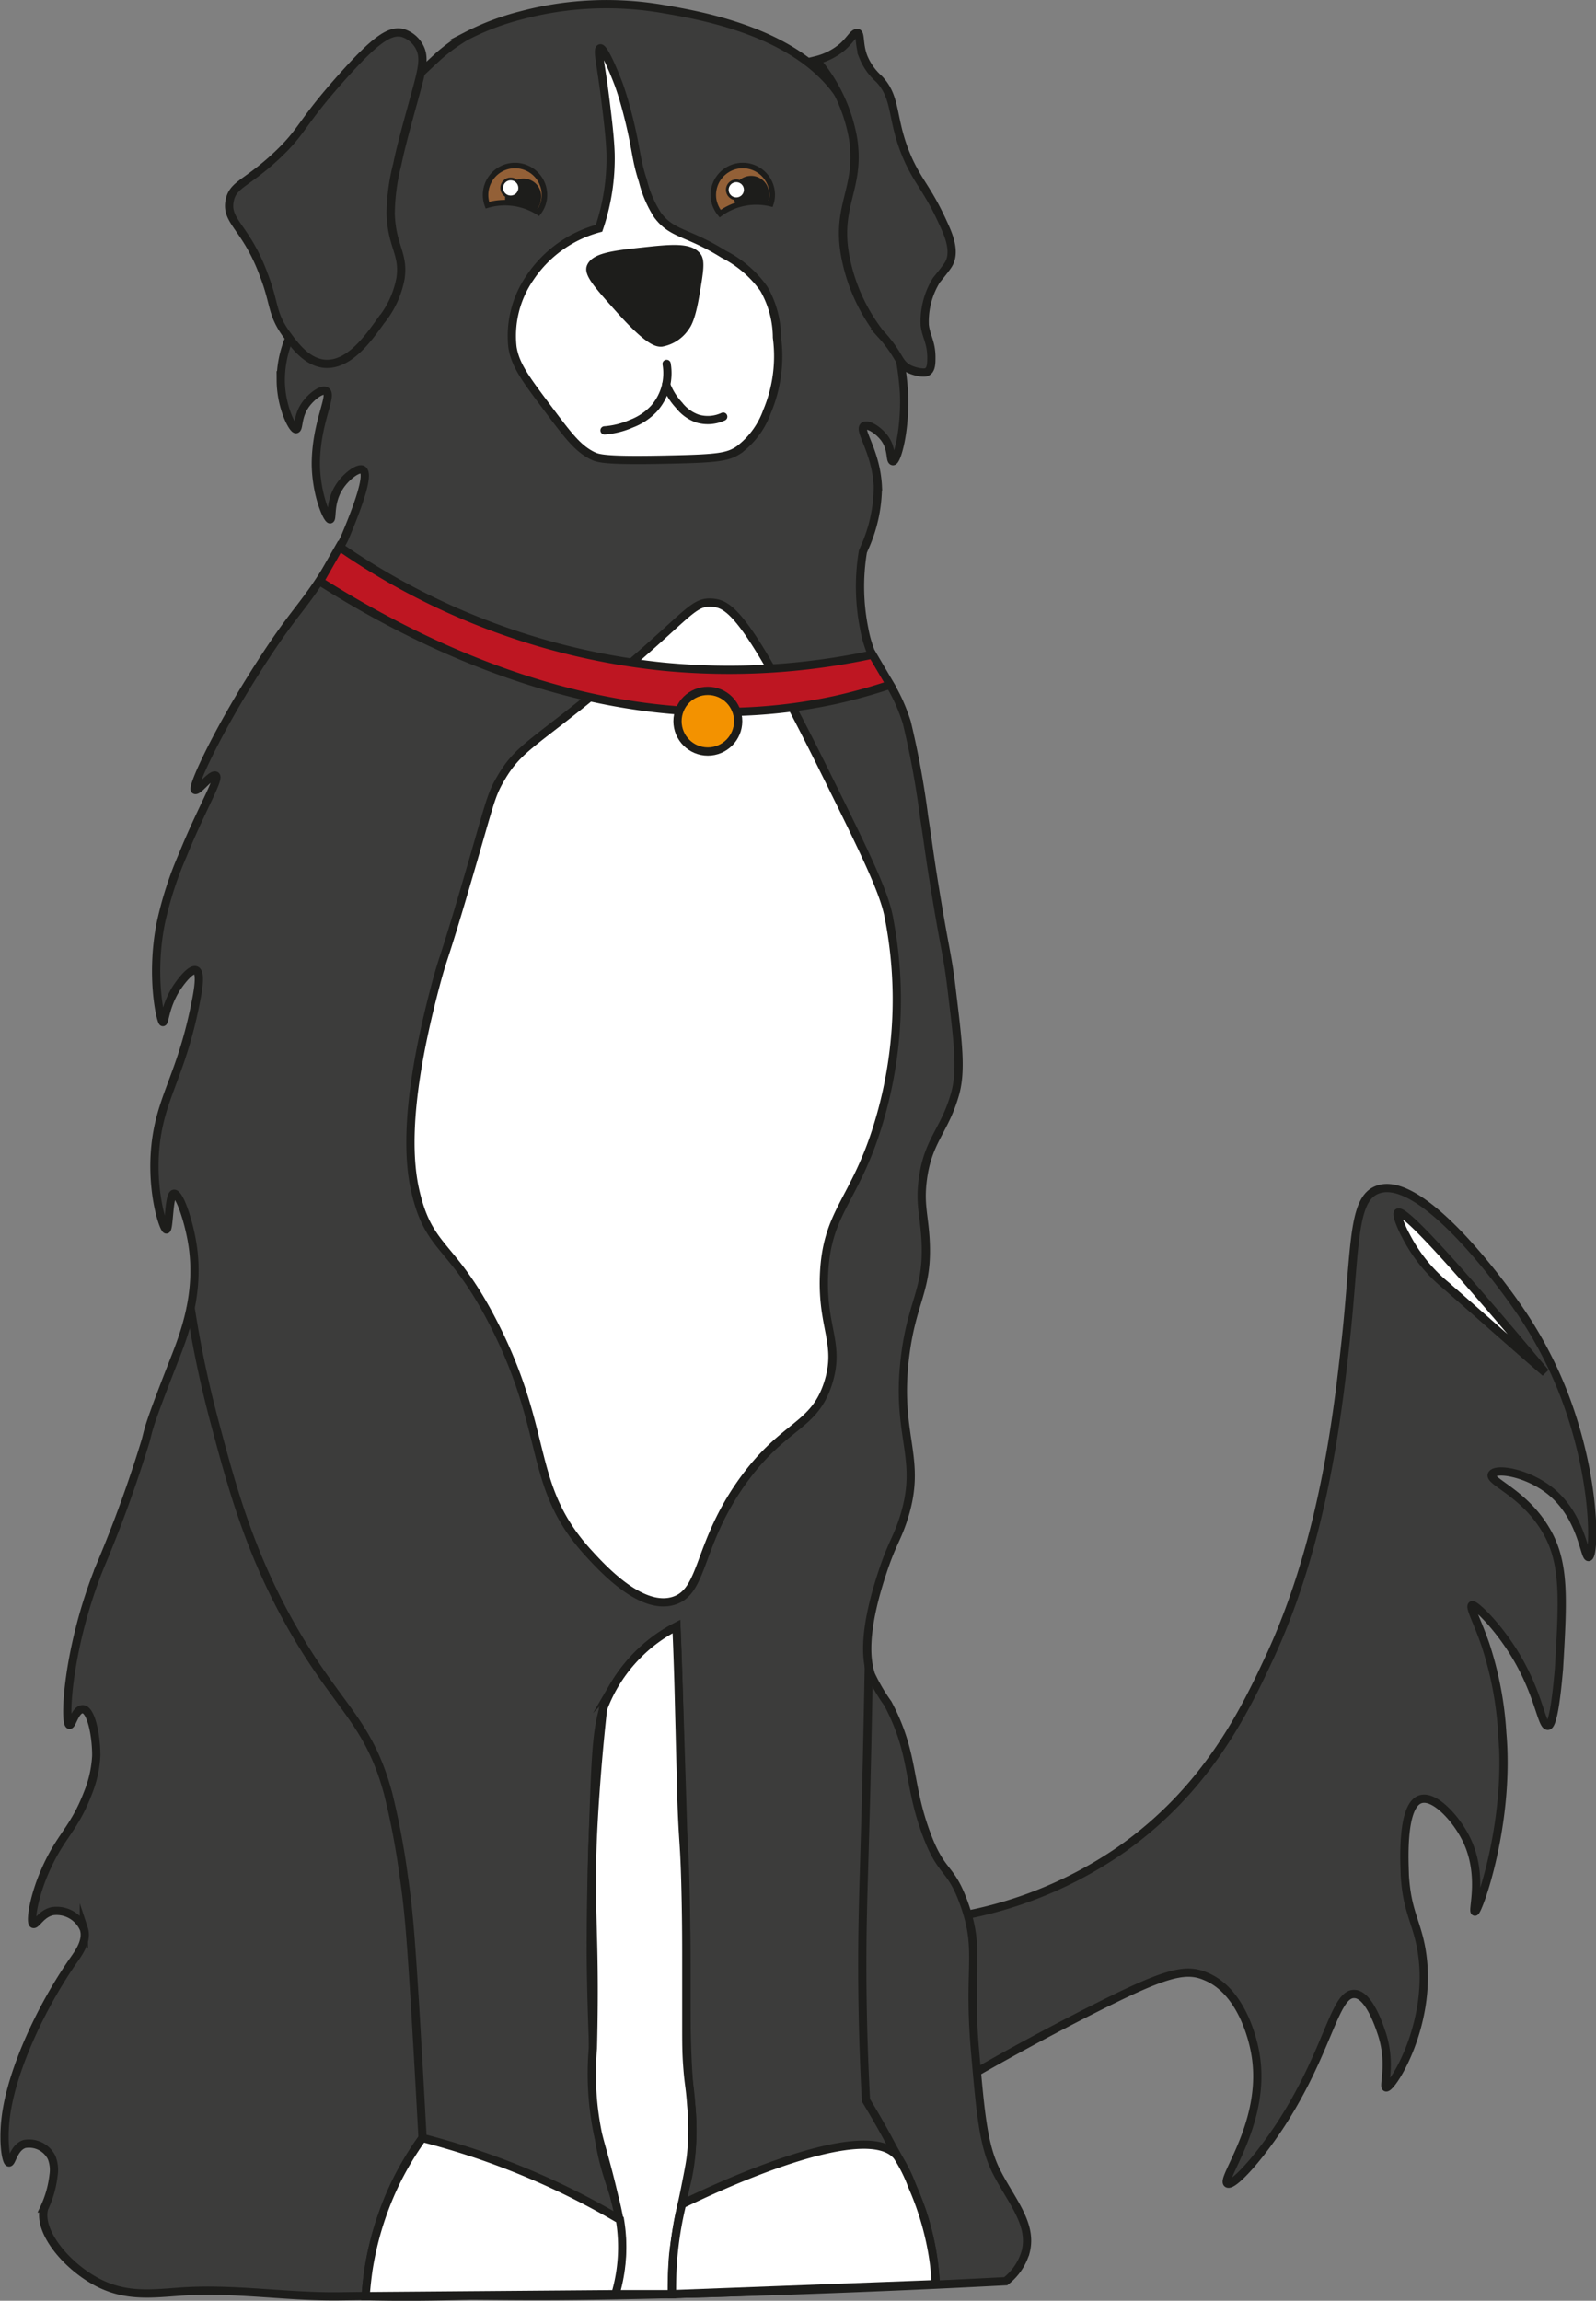 <svg xmlns="http://www.w3.org/2000/svg" viewBox="0 0 145.23 209.34"><rect x="0" y="0" width="145.23" height="209.34" fill="#808080" stroke="none"/><defs><style>.cls-1{fill:#3c3c3b;}.cls-1,.cls-10,.cls-2,.cls-3,.cls-4,.cls-5,.cls-6,.cls-7,.cls-8{stroke:#1d1d1b;stroke-miterlimit:10;}.cls-1,.cls-2,.cls-3,.cls-4,.cls-5,.cls-7{stroke-width:0.75px;}.cls-10,.cls-2{fill:#fff;}.cls-3,.cls-7{fill:none;}.cls-4{fill:#be1622;}.cls-5{fill:#f39200;}.cls-6,.cls-9{fill:#1d1d1b;}.cls-6,.cls-8{stroke-width:0.5px;}.cls-7{stroke-linecap:round;}.cls-8{fill:#936037;}.cls-10{stroke-width:0.25px;}</style></defs><g id="Layer_2" data-name="Layer 2"><g id="Layer_1-2" data-name="Layer 1"><path class="cls-1" d="M87.26,189.46c4.79-2.79,8.87-4.94,11.88-6.47,6.67-3.38,8.64-4,10.56-3.17,3.51,1.42,4.43,6.39,4.54,7.07,1.06,6.16-3.21,11.38-2.54,11.78.46.28,2.61-2,4.71-5.16,4.47-6.78,5-12.14,6.82-12.08,1.28,0,2.22,2.75,2.45,3.43,1,2.84.15,5,.45,5.07.52.14,4.37-5.93,3.21-12.58-.44-2.52-1.31-3.42-1.51-6.75,0-.77-.39-6.31,1.43-6.89,1.23-.39,3.08,1.6,4,3.31,1.85,3.37.66,6.88.95,6.92s3.21-8,2.49-16.25a31.63,31.63,0,0,0-1.54-8.07c-.73-2.11-1.46-3.4-1.21-3.56s2.88,2.35,4.61,5.73c1.56,3,1.77,5.29,2.3,5.24s.86-3.59,1-5.19c.38-6.51.57-9.76-1.27-12.76-2-3.29-5.15-4.3-4.83-4.92s3.11-.2,5.22,1.43c3,2.34,3.17,6.15,3.58,6.08.56-.1.74-7.11-2.27-14.87a37.54,37.54,0,0,0-4.43-8.19c-.7-1-8.39-11.87-12.49-10.37-2.35.85-2,5.23-2.91,13.7-.72,6.54-2,18.3-7,29-2.22,4.76-5.67,11.91-13.48,17.38a37.23,37.23,0,0,1-17.49,6.42Z"/><path class="cls-1" d="M31.34,49c2-4.72,2.05-6,1.67-6.25s-1.55.6-2.17,1.61c-.89,1.42-.56,2.86-.8,2.89s-1.26-2.16-1.3-5c0-3.8,1.57-6.29.93-6.66-.39-.23-1.32.48-1.84,1.19-.82,1.12-.59,2.23-.89,2.27s-1.37-2-1.39-4.39a9.9,9.9,0,0,1,.8-3.95c1.88-4.54.22-6.62,1.69-11.33,0,0,1.5-4.78,11.91-14.31A16,16,0,0,1,41.7,3.74s.34-.23.7-.44a23.36,23.36,0,0,1,5-1.9,30.19,30.19,0,0,1,13-.57C64.11,1.47,73.51,3.1,77,9.68a20.43,20.43,0,0,1,1.34,3.38c1,3.11.73,4.4,1.28,8.4.33,2.34.81,4.59,1.78,9.09a26,26,0,0,1,.86,5.21c.14,3.5-.66,6.22-1,6.2s0-1.23-.92-2.27c-.51-.6-1.38-1.15-1.72-.92-.54.37,1.11,2.3,1.26,5.48a13.62,13.62,0,0,1-1.23,5.63l-.13.31a19.46,19.46,0,0,0,.13,7.06,10.84,10.84,0,0,0,.73,2.4c.85,1.85,2,2.6,3.13,6.06a80.33,80.33,0,0,1,1.58,8.61c.36,2.3.36,2.53.74,5,1.09,6.91,1.35,7.29,1.73,10.39.63,5.23,1,7.85.25,10.15-.94,3.09-2.41,4-2.85,7.55-.26,2.13.11,3.08.25,5.2.31,4.78-1.22,5.6-1.86,10.89-.89,7.46,1.75,9.19-.24,15-.59,1.7-1,2.07-1.86,4.71-1.89,5.76-1.32,8.15-1,9.16A16.4,16.4,0,0,0,80.79,155c2.43,4.58,1.77,7.12,3.47,11.76,1.43,3.9,2.2,2.93,3.46,6.43,1.56,4.33.34,5.71,1,13.37.51,5.83.76,8.75,2,11.13,1.33,2.59,3.26,4.69,2.61,7.2a5.22,5.22,0,0,1-1.81,2.67c-12.55.66-23.35,1-31.92,1.21-15.25.34-12.69-.05-28.73.17-4.82.06-9.65-.78-14.46-.43-2.56.18-4.86.49-7.4-.78-2.83-1.42-5.58-4.62-5-6.79a9.52,9.52,0,0,0,.86-3,3.09,3.09,0,0,0-.17-1.63,2.3,2.3,0,0,0-2.47-1.23c-1,.32-1.14,1.73-1.42,1.68s-.65-2.27-.15-5c.74-4.09,3.28-9.49,6.11-13.51.38-.55,1.21-1.69.86-2.75a2.7,2.7,0,0,0-2.83-1.61c-1.07.21-1.5,1.29-1.78,1.16s0-2.35,1.07-4.79C5.5,167,6.7,166.53,8,163.15a10.45,10.45,0,0,0,.76-3.42c0-1.91-.49-4.15-1.2-4.21s-1,1.48-1.24,1.42c-.5-.14-.21-7,2.78-14.41a117.71,117.71,0,0,0,4.15-11.43c.33-1.21.14-1.06,2.56-7.25.91-2.32,2.43-6.13,1.69-10.71-.34-2.09-1.18-4.58-1.67-4.52s-.42,3.23-.69,3.25-1.59-3.92-.88-8.49c.61-3.9,2.3-5.88,3.53-12.08.25-1.22.51-2.78.06-3S16.49,89.24,16,90c-1,1.64-1,3-1.18,3s-1.16-4.13-.19-9a32.8,32.8,0,0,1,2-6.2c1.67-4.13,3.41-7,3-7.22s-1.6,1.48-1.89,1.29,1.55-4.28,4.57-9.24c1.42-2.32,2.51-3.95,3.41-5.21,1.32-1.85,2.2-2.8,3.51-4.82C30.21,51.14,30.91,49.87,31.34,49Z"/><path class="cls-2" d="M127.21,110.34c.38-.29,3.13,2.25,13.41,14.55-3.78-3.28-6.83-6-9.13-8a14.31,14.31,0,0,1-3.57-4.47C127.68,112,127,110.53,127.21,110.34Z"/><path class="cls-3" d="M17.33,118.9a98.4,98.4,0,0,0,2.25,10.69c1.44,5.38,3.05,11.47,6.81,18.15,4.32,7.69,7.11,8.73,8.93,15.45a69.68,69.68,0,0,1,1.42,7.52c.46,3.15.63,5.49,1,11.34.22,3.65.46,7.83.71,12.48a27.23,27.23,0,0,0-3.58,6.79,27.56,27.56,0,0,0-1.59,7.6c8.08.23,14.61-.42,22.69-.18a15.17,15.17,0,0,0,.39-7.1c-.46-2.39-1.41-3.83-1.92-7.47a29.54,29.54,0,0,1-.25-3.19c-.43-8.29-.43-13.33-.43-13.33,0-5.15.1-8,.28-13.32.23-6.48.41-8.49,1.71-10.78A14.6,14.6,0,0,1,61.55,148c.12,3.37.27,7.6.42,12.48.23,7,.17,6.14.43,14.18.17,5.43-.14,10.89.42,16.3a22.58,22.58,0,0,1,0,5.81c-.25,1.94-.62,2.66-1,4.68a35.69,35.69,0,0,0-.68,7.27c8.56-.1,15.49-.82,24-.91a24.29,24.29,0,0,0-1.3-6.8,37,37,0,0,0-2.66-5.71c-.92-1.76-1.77-3.19-2.38-4.2-.38-7.08-.37-12.79-.29-16.73.06-2.87.13-4.59.29-10.63.13-5.2.21-9.44.26-12.21"/><path class="cls-2" d="M54.64,62.66c8-6.55,8.28-8,10.23-7.82,1.57.15,3.22,1.28,10.22,15.44,3.47,7,5.22,10.59,5.73,12.89a38.91,38.91,0,0,1-1.09,19.71c-2.08,6.45-4.52,7.5-4.75,13.14-.19,4.84,1.52,6.25.37,9.85-1.29,4-3.94,3.65-7.67,8.76-4.32,5.94-3.57,10.28-6.5,11.06s-6.38-3-7.73-4.49c-5.29-5.87-3.53-10.37-8-19.7-4.14-8.59-6.34-7.41-7.66-13.14-1.23-5.34.34-13,1.82-18.62.8-3,.57-1.66,2.79-9.23,2.18-7.41,2.22-8.08,3.16-9.67C47.17,68.07,48.4,67.79,54.64,62.66Z"/><path class="cls-2" d="M61.55,148A13.64,13.64,0,0,0,58,150.6a13.84,13.84,0,0,0-3.13,4.9c-.38,3.43-.6,6.3-.74,8.36-.67,10.12.12,10.6-.18,22.51a27,27,0,0,0,.46,7.8c.31,1.29.79,2.7,1.53,5.9a21.38,21.38,0,0,1,.63,3.57,14.41,14.41,0,0,1-.63,5.1h5.19c0-.81,0-1.85.09-3.07,0-.26.12-1.37.37-2.9s.36-1.69.74-3.59c.33-1.67.5-2.5.57-3.27a23.45,23.45,0,0,0,0-4.36c-.12-1.74-.24-1.88-.36-3.6-.09-1.19-.09-2.06-.09-3.77,0-2.94,0-4.72,0-6s0-4.13-.1-7.41-.21-3.2-.34-7c0-.91-.08-2.7-.16-6.27-.07-2.61-.09-3.89-.16-5.91C61.64,150.05,61.59,148.82,61.55,148Z"/><path class="cls-2" d="M38.44,194.53a27.63,27.63,0,0,0-2.55,4.3,28.21,28.21,0,0,0-2.37,7.75c-.14,1-.21,1.77-.25,2.34L56,208.74a15.13,15.13,0,0,0,.41-6.78q-1.93-1.14-4.11-2.24A68.88,68.88,0,0,0,38.44,194.53Z"/><path class="cls-2" d="M62.06,200.56a32.17,32.17,0,0,0-.82,5.11c-.08,1.09-.1,2.12-.09,3.07l24-.91a22.31,22.31,0,0,0-.29-2.74,26,26,0,0,0-1.86-6.2,13.38,13.38,0,0,0-1.35-2.7C78.63,192.44,63.42,199.89,62.06,200.56Z"/><path class="cls-4" d="M30.89,49.75a62.93,62.93,0,0,0,29.4,10.9,62,62,0,0,0,19.1-1.09L81,62.3A50.07,50.07,0,0,1,76,63.69c-19.46,4.21-37.17-4.64-46.9-10.8Z"/><circle class="cls-5" cx="64.41" cy="65.62" r="2.76"/><path class="cls-2" d="M54.51,20.77a10.94,10.94,0,0,0-6.27,4.48,9.32,9.32,0,0,0-1.61,6.32c.25,1.66,1.23,2.94,3.16,5.52s2.79,3.71,4.12,4.37c.53.26,1.16.49,7.19.35,4.27-.09,5.15-.23,6.13-.88a7.54,7.54,0,0,0,2.57-3.49,13,13,0,0,0,.9-6.73,9,9,0,0,0-1.19-4.43,10.05,10.05,0,0,0-3.68-3.16c-3.28-2.05-4.66-1.76-6-3.56a10.34,10.34,0,0,1-1.33-3.11c-.69-2.1-.55-2.86-1.42-6.2-.31-1.18-.54-1.9-.79-2.6-.47-1.24-1.36-3.33-1.67-3.25s.06,1.42.44,4.48c.25,2,.46,3.74.5,5.13A19.7,19.7,0,0,1,54.51,20.77Z"/><path class="cls-6" d="M53.63,24.28c-.23.68.69,1.73,2.53,3.79,2.81,3.16,3.61,3.26,4.08,3.22a3.44,3.44,0,0,0,2.24-1.49c.17-.23.55-.79.92-3,.34-2,.51-3,.17-3.51-.71-1-2.51-.81-5.17-.52S54,23.28,53.63,24.28Z"/><path class="cls-7" d="M60.66,33.11a5,5,0,0,1-.08,2.07,4.88,4.88,0,0,1-1.07,2,5.42,5.42,0,0,1-2.06,1.37,7.45,7.45,0,0,1-2.44.61"/><path class="cls-7" d="M65.81,37.91a3.32,3.32,0,0,1-2.33.18,3.67,3.67,0,0,1-1.69-1.22A5.81,5.81,0,0,1,60.62,35"/><path class="cls-1" d="M36.64,3c-1.16-.28-2.46.58-5.55,4.05-3.79,4.25-3.47,4.8-5.85,7.05-2.82,2.66-4.07,2.65-4.35,4.2C20.55,20.19,22.41,20.68,24,25c1,2.58.71,3.46,1.95,5.25.73,1,1.89,2.71,3.6,2.85,2.24.17,4-2.37,5.1-3.9a8.6,8.6,0,0,0,1.8-3.9c.31-2.27-.8-2.85-.9-5.85a18.82,18.82,0,0,1,.6-4.5c.29-1.42.69-2.91,1.5-5.85.75-2.74,1.1-3.88.45-4.95A2.6,2.6,0,0,0,36.64,3Z"/><path class="cls-1" d="M74.27,5.48a5.88,5.88,0,0,0,2.42-1.24C77.4,3.6,77.66,3,78,3s.12,1,.56,2.17a5.39,5.39,0,0,0,1.41,2C81.74,9,81,11,82.74,14.73c1,2.09,1.78,2.66,3.17,5.76.46,1,1.08,2.54.35,3.64-.22.35-1.05,1.36-1.05,1.36h0a7.15,7.15,0,0,0-1.06,4.1c.13,1.09.64,1.59.6,3.11,0,.56-.08,1-.42,1.15s-1.3-.08-1.75-.36c-.77-.49-.74-1-1.75-2.29-.36-.47-.62-.73-.78-.91A16.37,16.37,0,0,1,77,23.72c-1.09-5,1.34-6.46.63-11.1A15,15,0,0,0,74.27,5.48Z"/><path class="cls-8" d="M49,19.33a2.64,2.64,0,0,0,.51-1.17,2.68,2.68,0,1,0-5.16.51,5.69,5.69,0,0,1,4.65.66Z"/><path class="cls-9" d="M48.75,19.16a1.53,1.53,0,0,0,.46-.9A1.63,1.63,0,1,0,46,17.75a1.6,1.6,0,0,0,0,.69,4.59,4.59,0,0,1,.81.07A5.68,5.68,0,0,1,48.75,19.16Z"/><circle class="cls-10" cx="46.47" cy="17.1" r="0.82"/><path class="cls-8" d="M70.14,18.54a2.58,2.58,0,0,0,.09-1.27,2.68,2.68,0,1,0-5.28.94,2.81,2.81,0,0,0,.58,1.23,5.62,5.62,0,0,1,4.61-.9Z"/><path class="cls-9" d="M69.83,18.47a1.55,1.55,0,0,0,.14-1,1.63,1.63,0,1,0-3.2.57,1.53,1.53,0,0,0,.26.63,6.08,6.08,0,0,1,.79-.2A5.65,5.65,0,0,1,69.83,18.47Z"/><circle class="cls-10" cx="67" cy="17.27" r="0.82"/></g></g></svg>